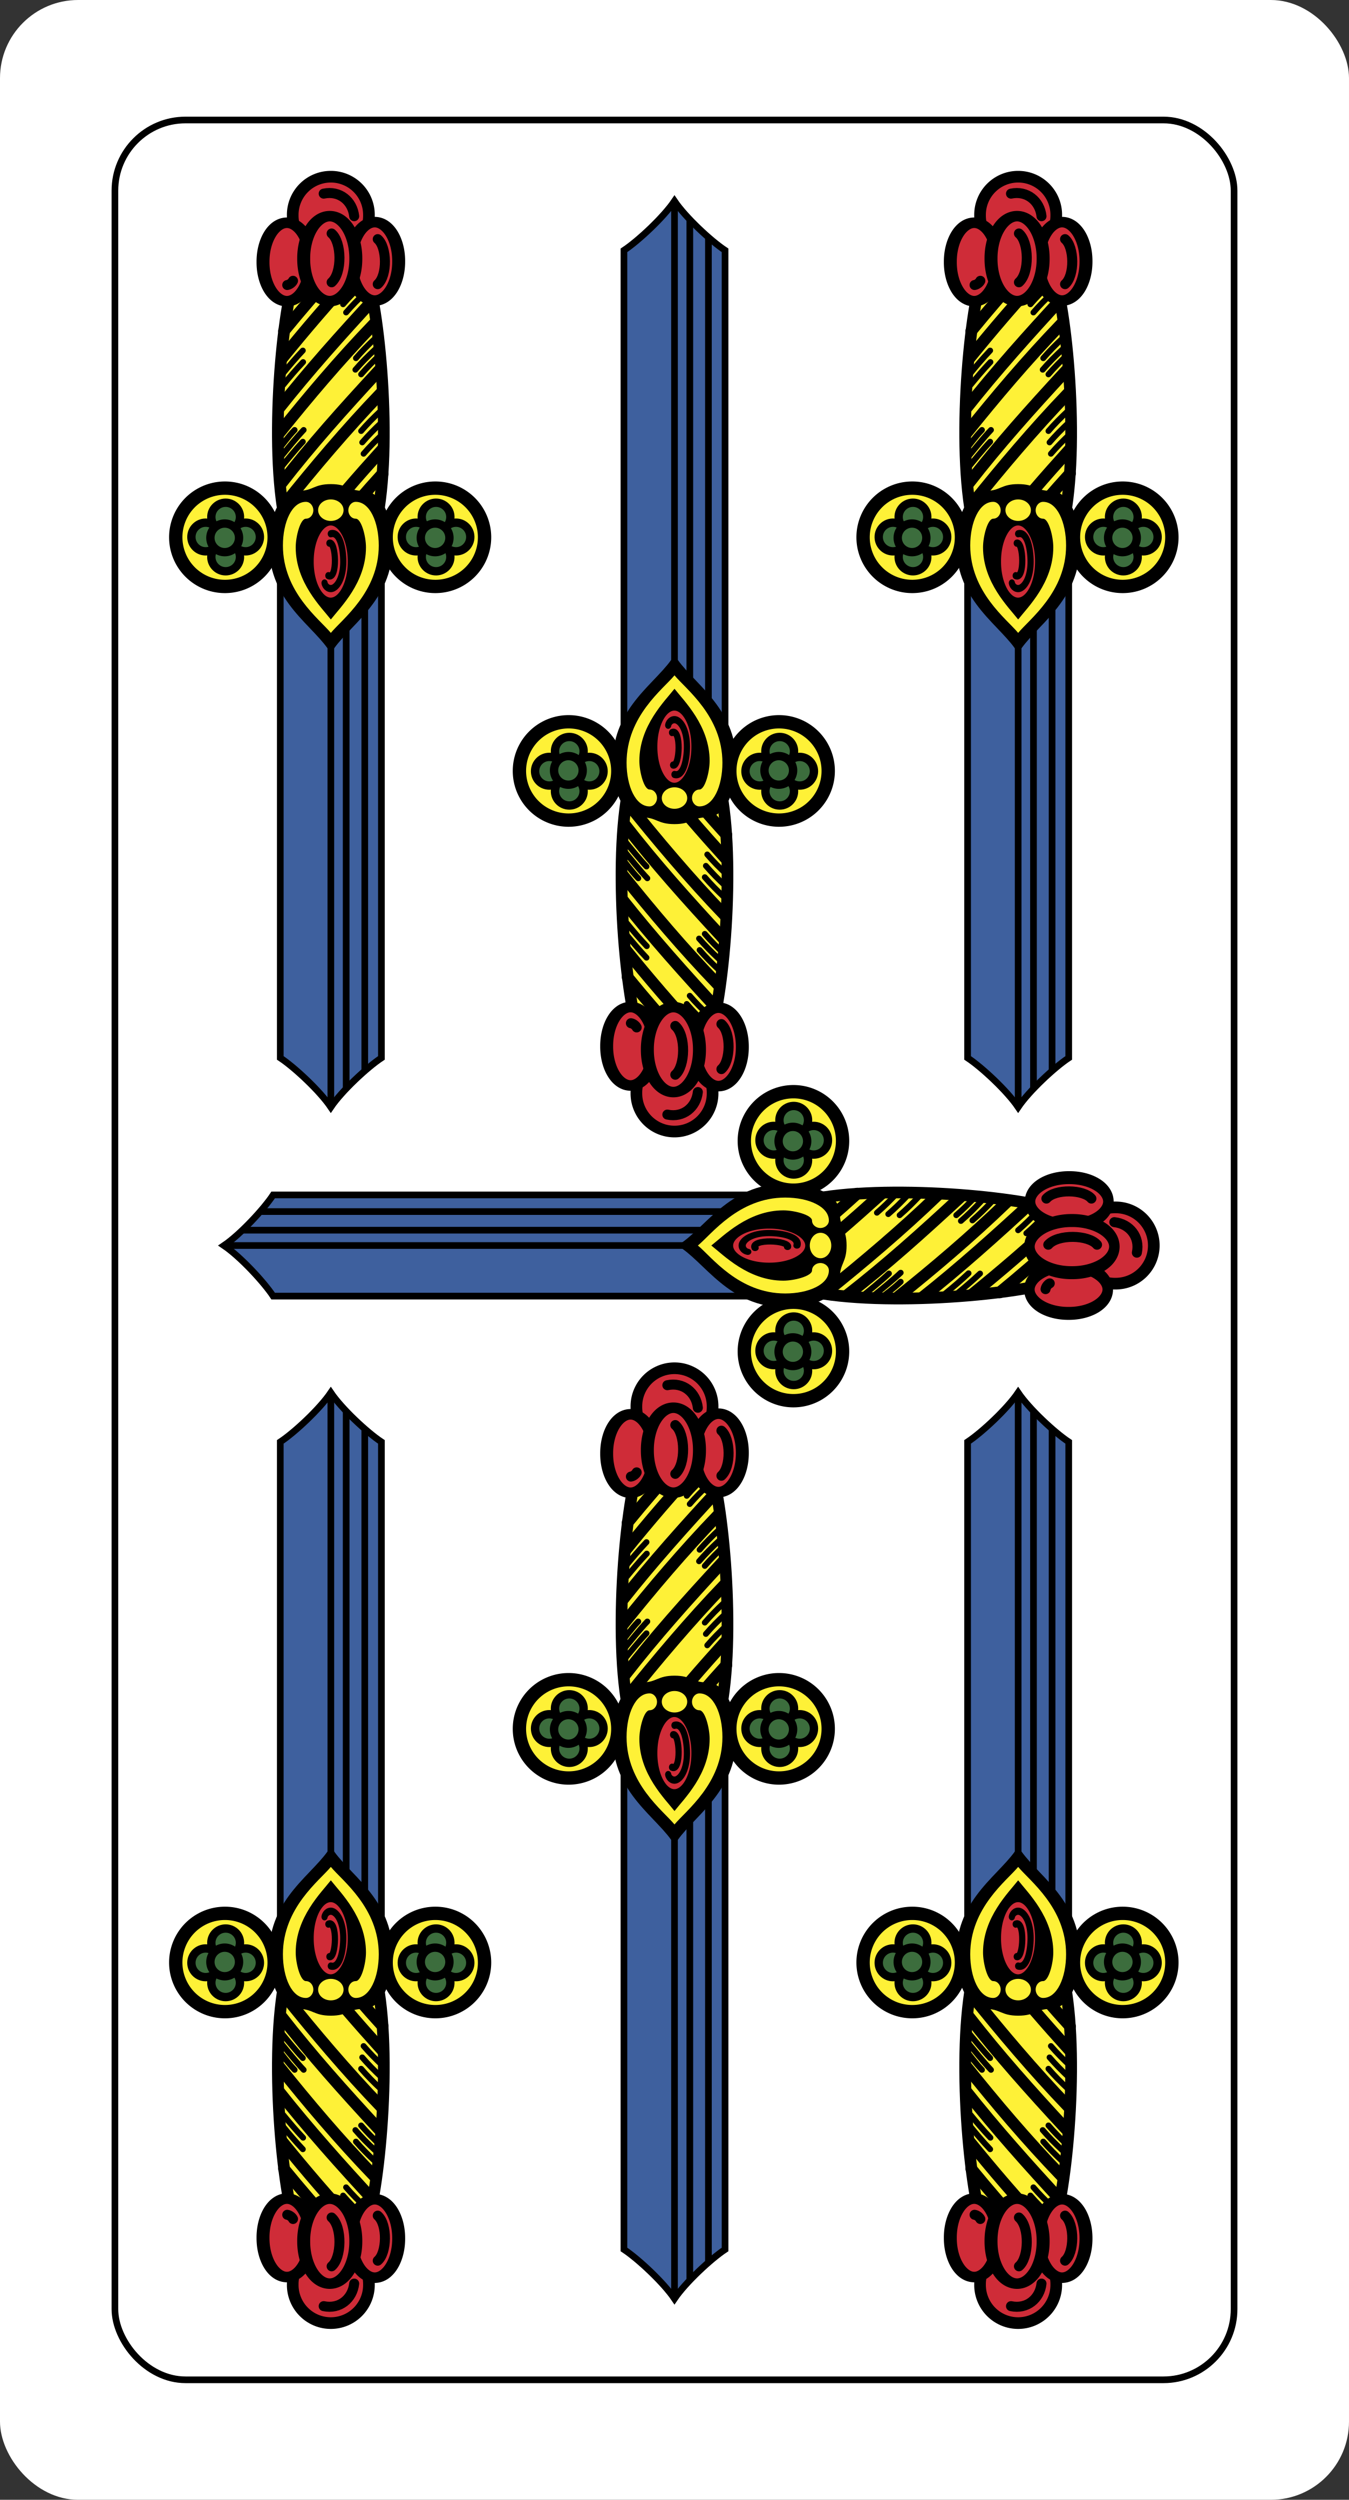 <?xml version="1.0" encoding="UTF-8" standalone="no"?>
<!-- Created with Inkscape (http://www.inkscape.org/) -->
<svg
   xmlns:dc="http://purl.org/dc/elements/1.1/"
   xmlns:cc="http://web.resource.org/cc/"
   xmlns:rdf="http://www.w3.org/1999/02/22-rdf-syntax-ns#"
   xmlns:svg="http://www.w3.org/2000/svg"
   xmlns="http://www.w3.org/2000/svg"
   xmlns:xlink="http://www.w3.org/1999/xlink"
   xmlns:sodipodi="http://sodipodi.sourceforge.net/DTD/sodipodi-0.dtd"
   xmlns:inkscape="http://www.inkscape.org/namespaces/inkscape"
   width="810"
   height="1500"
   id="svg20735"
   sodipodi:version="0.32"
   inkscape:version="0.45.1"
   version="1.0"
   sodipodi:docbase="C:\Documents and Settings\Flanker\Desktop\Temporanei\SVG\Piacentine SVG"
   sodipodi:docname="Piacentine-S7.svg"
   inkscape:output_extension="org.inkscape.output.svg.inkscape"
   inkscape:export-filename="C:\Documents and Settings\Alessandro\Documenti\Visual Studio 2005\Projects\ConsoleApplication1\ConsoleApplication1\Media\cards\carte\S3.nuovo.png"
   inkscape:export-xdpi="300"
   inkscape:export-ydpi="300">
  <rect width="100%" height="100%" fill="#333333" stroke="none"/>
  <defs
     id="defs20737" />
  <sodipodi:namedview
     id="base"
     pagecolor="#ffffff"
     bordercolor="#666666"
     borderopacity="1.0"
     inkscape:pageopacity="0.0"
     inkscape:pageshadow="2"
     inkscape:zoom="0.538"
     inkscape:cx="356.03318"
     inkscape:cy="813.57673"
     inkscape:document-units="px"
     inkscape:current-layer="layer1"
     inkscape:window-width="1280"
     inkscape:window-height="1003"
     inkscape:window-x="0"
     inkscape:window-y="0"
     inkscape:showpageshadow="true" />
  <g
     inkscape:label="Livello 1"
     inkscape:groupmode="layer"
     id="layer1"
     transform="translate(125,509.066)">
    <rect
       rx="46.912"
       ry="46.912"
       y="-509.066"
       x="-125"
       height="1500"
       width="810"
       id="rect26881"
       style="fill:#ffffff;fill-opacity:1;fill-rule:evenodd;stroke:none;stroke-width:4;stroke-linejoin:miter;stroke-miterlimit:4;stroke-dasharray:none;stroke-opacity:1" />
    <use
       x="0"
       y="0"
       xlink:href="#g3419"
       id="use5492"
       transform="translate(-206.349,-714.993)"
       width="810"
       height="1500" />
    <g
       id="g3419"
       transform="translate(9.7625446e-6,34.076)">
      <g
         transform="translate(1759.421,-24.437)"
         id="g6133">
        <path
           sodipodi:type="arc"
           style="fill:#cf2c38;fill-opacity:1;stroke:#000000;stroke-width:2.688;stroke-linecap:round;stroke-linejoin:round;stroke-miterlimit:4;stroke-dasharray:none;stroke-opacity:1"
           id="path7468"
           sodipodi:cx="38.284519"
           sodipodi:cy="1162.5522"
           sodipodi:rx="8.7866106"
           sodipodi:ry="8.7866106"
           d="M 47.071 1162.552 A 8.787 8.787 0 1 1  29.498,1162.552 A 8.787 8.787 0 1 1  47.071 1162.552 z"
           transform="matrix(2.604,0,0,2.604,-1372.77,-2175.142)" />
        <path
           style="fill:none;fill-opacity:1;stroke:#000000;stroke-width:6;stroke-linecap:round;stroke-linejoin:round;stroke-miterlimit:4;stroke-dasharray:none;stroke-opacity:1"
           d="M -1277.371,865.098 C -1267.811,867.121 -1260.063,860.699 -1259.053,851.56"
           id="path4920"
           sodipodi:nodetypes="cc" />
      </g>
      <path
         sodipodi:type="arc"
         style="fill:#fef137;fill-opacity:1;fill-rule:nonzero;stroke:#000000;stroke-width:5.633;stroke-linecap:butt;stroke-linejoin:miter;stroke-miterlimit:4;stroke-dasharray:none;stroke-dashoffset:0;stroke-opacity:1"
         id="path2491"
         sodipodi:cx="3208.5005"
         sodipodi:cy="1406.9587"
         sodipodi:rx="20.789125"
         sodipodi:ry="20.789125"
         d="M 3229.29 1406.959 A 20.789 20.789 0 1 1  3187.711,1406.959 A 20.789 20.789 0 1 1  3229.29 1406.959 z"
         transform="matrix(1.421,1.5823464e-2,-1.5846455e-2,1.419,-4114.21,-1412.789)" />
      <path
         sodipodi:type="arc"
         style="fill:#fef137;fill-opacity:1;fill-rule:nonzero;stroke:#000000;stroke-width:5.633;stroke-linecap:butt;stroke-linejoin:miter;stroke-miterlimit:4;stroke-dasharray:none;stroke-dashoffset:0;stroke-opacity:1"
         id="path2493"
         sodipodi:cx="3208.5005"
         sodipodi:cy="1406.9587"
         sodipodi:rx="20.789125"
         sodipodi:ry="20.789125"
         d="M 3229.29 1406.959 A 20.789 20.789 0 1 1  3187.711,1406.959 A 20.789 20.789 0 1 1  3229.29 1406.959 z"
         transform="matrix(1.421,1.5823464e-2,-1.5846455e-2,1.419,-3987.878,-1412.789)" />
      <g
         transform="matrix(0.75,0,0,0.75,393.503,233.595)"
         id="g4956">
        <path
           style="fill:#3c6d3d;fill-opacity:1;fill-rule:nonzero;stroke:#000000;stroke-width:6.668;stroke-linecap:butt;stroke-linejoin:miter;stroke-miterlimit:4;stroke-dasharray:none;stroke-dashoffset:0;stroke-opacity:1"
           d="M 39.706,507.292 C 33.377,507.222 28.183,512.285 28.112,518.605 C 28.042,524.924 33.127,530.128 39.456,530.198 C 45.785,530.269 50.979,525.174 51.05,518.855 C 51.121,512.535 46.035,507.362 39.706,507.292 z M 39.706,539.23 C 33.377,539.159 28.183,544.253 28.112,550.573 C 28.042,556.893 33.127,562.065 39.456,562.136 C 45.785,562.206 50.979,557.143 51.05,550.823 C 51.121,544.503 46.035,539.3 39.706,539.23 z "
           id="path4958" />
        <path
           id="path4960"
           d="M 12.159,534.589 C 12.089,540.918 17.152,546.112 23.472,546.183 C 29.792,546.253 34.995,541.168 35.066,534.839 C 35.136,528.51 30.042,523.316 23.722,523.245 C 17.402,523.175 12.23,528.26 12.159,534.589 z M 44.097,534.589 C 44.026,540.918 49.121,546.112 55.441,546.183 C 61.76,546.253 66.933,541.168 67.003,534.839 C 67.074,528.51 62.01,523.316 55.691,523.245 C 49.371,523.175 44.167,528.26 44.097,534.589 z "
           style="fill:#3c6d3d;fill-opacity:1;fill-rule:nonzero;stroke:#000000;stroke-width:6.668;stroke-linecap:butt;stroke-linejoin:miter;stroke-miterlimit:4;stroke-dasharray:none;stroke-dashoffset:0;stroke-opacity:1" />
        <path
           sodipodi:type="arc"
           style="fill:#3c6d3d;fill-opacity:1;fill-rule:nonzero;stroke:#000000;stroke-width:3.521;stroke-linecap:butt;stroke-linejoin:miter;stroke-miterlimit:4;stroke-dasharray:none;stroke-dashoffset:0;stroke-opacity:1"
           id="path4962"
           sodipodi:cx="3206.3123"
           sodipodi:cy="1405.7278"
           sodipodi:rx="6.0497122"
           sodipodi:ry="6.0497122"
           d="M 3212.362 1405.728 A 6.05 6.05 0 1 1  3200.262,1405.728 A 6.05 6.05 0 1 1  3212.362 1405.728 z"
           transform="matrix(1.895,2.1102361e-2,-2.1133022e-2,1.892,-6007.42,-2193.262)" />
      </g>
      <g
         id="g4964"
         transform="matrix(0.75,0,0,0.75,519.835,233.595)">
        <path
           id="path4966"
           d="M 39.706,507.292 C 33.377,507.222 28.183,512.285 28.112,518.605 C 28.042,524.924 33.127,530.128 39.456,530.198 C 45.785,530.269 50.979,525.174 51.05,518.855 C 51.121,512.535 46.035,507.362 39.706,507.292 z M 39.706,539.23 C 33.377,539.159 28.183,544.253 28.112,550.573 C 28.042,556.893 33.127,562.065 39.456,562.136 C 45.785,562.206 50.979,557.143 51.05,550.823 C 51.121,544.503 46.035,539.3 39.706,539.23 z "
           style="fill:#3c6d3d;fill-opacity:1;fill-rule:nonzero;stroke:#000000;stroke-width:6.668;stroke-linecap:butt;stroke-linejoin:miter;stroke-miterlimit:4;stroke-dasharray:none;stroke-dashoffset:0;stroke-opacity:1" />
        <path
           style="fill:#3c6d3d;fill-opacity:1;fill-rule:nonzero;stroke:#000000;stroke-width:6.668;stroke-linecap:butt;stroke-linejoin:miter;stroke-miterlimit:4;stroke-dasharray:none;stroke-dashoffset:0;stroke-opacity:1"
           d="M 12.159,534.589 C 12.089,540.918 17.152,546.112 23.472,546.183 C 29.792,546.253 34.995,541.168 35.066,534.839 C 35.136,528.51 30.042,523.316 23.722,523.245 C 17.402,523.175 12.23,528.26 12.159,534.589 z M 44.097,534.589 C 44.026,540.918 49.121,546.112 55.441,546.183 C 61.76,546.253 66.933,541.168 67.003,534.839 C 67.074,528.51 62.01,523.316 55.691,523.245 C 49.371,523.175 44.167,528.26 44.097,534.589 z "
           id="path4968" />
        <path
           transform="matrix(1.895,2.1102361e-2,-2.1133022e-2,1.892,-6007.42,-2193.262)"
           d="M 3212.362 1405.728 A 6.05 6.05 0 1 1  3200.262,1405.728 A 6.05 6.05 0 1 1  3212.362 1405.728 z"
           sodipodi:ry="6.0497122"
           sodipodi:rx="6.0497122"
           sodipodi:cy="1405.7278"
           sodipodi:cx="3206.3123"
           id="path4970"
           style="fill:#3c6d3d;fill-opacity:1;fill-rule:nonzero;stroke:#000000;stroke-width:3.521;stroke-linecap:butt;stroke-linejoin:miter;stroke-miterlimit:4;stroke-dasharray:none;stroke-dashoffset:0;stroke-opacity:1"
           sodipodi:type="arc" />
      </g>
      <g
         style="fill:#fef137;fill-opacity:1"
         transform="translate(1754.104,-24.437)"
         id="g5592">
        <path
           style="opacity:1;fill:#fef137;fill-opacity:1;stroke:#000000;stroke-width:7;stroke-linecap:round;stroke-linejoin:round;stroke-miterlimit:4;stroke-dasharray:none;stroke-opacity:1"
           d="M -1169.094,1172.719 C -1180,1216.53 -1172.754,1300.102 -1163.844,1327.812 L -1121.688,1327.812 C -1112.777,1300.102 -1105.5,1216.53 -1116.406,1172.719 L -1169.094,1172.719 z "
           transform="translate(-125,-509.066)"
           id="path4538"
           sodipodi:nodetypes="ccccc" />
        <path
           style="opacity:1;fill:#fef137;fill-opacity:1;stroke:#000000;stroke-width:7;stroke-linecap:round;stroke-linejoin:round;stroke-miterlimit:4;stroke-dasharray:none;stroke-opacity:1"
           d="M -1170.735,1187.519 C -1153.26,1209.315 -1133.537,1232.754 -1112.576,1254.55"
           id="path4543"
           transform="translate(-125,-509.066)"
           sodipodi:nodetypes="cc" />
        <path
           style="opacity:1;fill:#fef137;fill-opacity:1;stroke:#000000;stroke-width:7;stroke-linecap:round;stroke-linejoin:round;stroke-miterlimit:4;stroke-dasharray:none;stroke-opacity:1"
           d="M -1172.706,1200.005 C -1154.403,1223.554 -1135.672,1244.473 -1113.89,1268.022"
           id="path4545"
           transform="translate(-125,-509.066)"
           sodipodi:nodetypes="cc" />
        <path
           sodipodi:nodetypes="cc"
           id="path4547"
           d="M -1298.692,721.497 C -1281.218,743.293 -1262.809,765.089 -1241.848,786.885"
           style="opacity:1;fill:#fef137;fill-opacity:1;stroke:#000000;stroke-width:7;stroke-linecap:round;stroke-linejoin:round;stroke-miterlimit:4;stroke-dasharray:none;stroke-opacity:1" />
        <path
           sodipodi:nodetypes="cc"
           id="path4549"
           d="M -1299.226,735.856 C -1281.58,758.232 -1261.56,780.609 -1240.862,802.985"
           style="opacity:1;fill:#fef137;fill-opacity:1;stroke:#000000;stroke-width:7;stroke-linecap:round;stroke-linejoin:round;stroke-miterlimit:4;stroke-dasharray:none;stroke-opacity:1" />
        <path
           style="opacity:1;fill:#fef137;fill-opacity:1;stroke:#000000;stroke-width:7;stroke-linecap:round;stroke-linejoin:round;stroke-miterlimit:4;stroke-dasharray:none;stroke-opacity:1"
           d="M -1297.353,765.835 C -1283.268,783.202 -1268.486,800.569 -1252.189,817.936"
           id="path4551"
           sodipodi:nodetypes="cs" />
        <path
           style="opacity:1;fill:#fef137;fill-opacity:1;stroke:#000000;stroke-width:7;stroke-linecap:round;stroke-linejoin:round;stroke-miterlimit:4;stroke-dasharray:none;stroke-opacity:1"
           d="M -1295.908,782.691 C -1286.045,794.781 -1275.556,806.87 -1264.708,818.96"
           id="path4553"
           sodipodi:nodetypes="cs" />
        <path
           sodipodi:nodetypes="cs"
           id="path4555"
           d="M -1265.786,663.514 C -1256.492,674.735 -1246.842,685.955 -1236.614,697.175"
           style="opacity:1;fill:#fef137;fill-opacity:1;stroke:#000000;stroke-width:7;stroke-linecap:round;stroke-linejoin:round;stroke-miterlimit:4;stroke-dasharray:none;stroke-opacity:1" />
        <path
           sodipodi:nodetypes="cs"
           id="path4557"
           d="M -1278.247,663.279 C -1265.494,679.323 -1251.546,695.367 -1237.03,711.411"
           style="opacity:1;fill:#fef137;fill-opacity:1;stroke:#000000;stroke-width:7;stroke-linecap:round;stroke-linejoin:round;stroke-miterlimit:4;stroke-dasharray:none;stroke-opacity:1" />
        <path
           style="opacity:1;fill:#fef137;fill-opacity:1;stroke:#000000;stroke-width:3.5;stroke-linecap:round;stroke-linejoin:round;stroke-miterlimit:4;stroke-dasharray:none;stroke-opacity:1"
           d="M -1236.262,721.168 C -1240.621,717.116 -1244.608,713.063 -1248.091,709.011"
           id="path4559"
           sodipodi:nodetypes="cc" />
        <path
           sodipodi:nodetypes="cc"
           id="path5530"
           d="M -1237.083,727.986 C -1241.442,723.934 -1245.429,719.881 -1248.912,715.829"
           style="opacity:1;fill:#fef137;fill-opacity:1;stroke:#000000;stroke-width:3.5;stroke-linecap:round;stroke-linejoin:round;stroke-miterlimit:4;stroke-dasharray:none;stroke-opacity:1" />
        <path
           style="opacity:1;fill:#fef137;fill-opacity:1;stroke:#000000;stroke-width:3.5;stroke-linecap:round;stroke-linejoin:round;stroke-miterlimit:4;stroke-dasharray:none;stroke-opacity:1"
           d="M -1237.741,734.805 C -1242.1,730.752 -1246.086,726.7 -1249.57,722.647"
           id="path5532"
           sodipodi:nodetypes="cc" />
        <path
           sodipodi:nodetypes="cc"
           id="path5558"
           d="M -1237.741,768.813 C -1242.1,764.76 -1246.086,760.708 -1249.57,756.655"
           style="opacity:1;fill:#fef137;fill-opacity:1;stroke:#000000;stroke-width:3.5;stroke-linecap:round;stroke-linejoin:round;stroke-miterlimit:4;stroke-dasharray:none;stroke-opacity:1" />
        <path
           style="opacity:1;fill:#fef137;fill-opacity:1;stroke:#000000;stroke-width:3.5;stroke-linecap:round;stroke-linejoin:round;stroke-miterlimit:4;stroke-dasharray:none;stroke-opacity:1"
           d="M -1241.191,771.606 C -1245.55,767.553 -1249.536,763.501 -1253.02,759.448"
           id="path5560"
           sodipodi:nodetypes="cc" />
        <path
           sodipodi:nodetypes="cc"
           id="path5562"
           d="M -1240.862,778.506 C -1245.221,774.453 -1249.208,770.401 -1252.691,766.348"
           style="opacity:1;fill:#fef137;fill-opacity:1;stroke:#000000;stroke-width:3.5;stroke-linecap:round;stroke-linejoin:round;stroke-miterlimit:4;stroke-dasharray:none;stroke-opacity:1" />
        <path
           style="opacity:1;fill:#fef137;fill-opacity:1;stroke:#000000;stroke-width:3.5;stroke-linecap:round;stroke-linejoin:round;stroke-miterlimit:4;stroke-dasharray:none;stroke-opacity:1"
           d="M -1246.777,805.942 C -1251.136,801.89 -1255.122,797.837 -1258.605,793.785"
           id="path5564"
           sodipodi:nodetypes="cc" />
        <path
           sodipodi:nodetypes="cc"
           id="path5566"
           d="M -1248.584,810.871 C -1252.943,806.819 -1256.929,802.766 -1260.413,798.714"
           style="opacity:1;fill:#fef137;fill-opacity:1;stroke:#000000;stroke-width:3.5;stroke-linecap:round;stroke-linejoin:round;stroke-miterlimit:4;stroke-dasharray:none;stroke-opacity:1" />
        <path
           style="opacity:1;fill:#fef137;fill-opacity:1;stroke:#000000;stroke-width:3.5;stroke-linecap:round;stroke-linejoin:round;stroke-miterlimit:4;stroke-dasharray:none;stroke-opacity:1"
           d="M -1296.557,757.148 C -1293.266,761.201 -1288.749,766.567 -1284.563,770.948"
           id="path5568"
           sodipodi:nodetypes="cc" />
        <path
           sodipodi:nodetypes="cc"
           id="path5570"
           d="M -1296.392,750.248 C -1293.102,754.3 -1288.585,759.667 -1284.399,764.048"
           style="opacity:1;fill:#fef137;fill-opacity:1;stroke:#000000;stroke-width:3.5;stroke-linecap:round;stroke-linejoin:round;stroke-miterlimit:4;stroke-dasharray:none;stroke-opacity:1" />
        <path
           style="opacity:1;fill:#fef137;fill-opacity:1;stroke:#000000;stroke-width:3.5;stroke-linecap:round;stroke-linejoin:round;stroke-miterlimit:4;stroke-dasharray:none;stroke-opacity:1"
           d="M -1297.871,707.039 C -1294.581,711.092 -1288.257,718.923 -1284.071,723.304"
           id="path5572"
           sodipodi:nodetypes="cc" />
        <path
           sodipodi:nodetypes="cc"
           id="path5574"
           d="M -1300.007,710.49 C -1296.716,714.542 -1293.678,718.923 -1289.492,723.304"
           style="opacity:1;fill:#fef137;fill-opacity:1;stroke:#000000;stroke-width:3.5;stroke-linecap:round;stroke-linejoin:round;stroke-miterlimit:4;stroke-dasharray:none;stroke-opacity:1" />
        <path
           sodipodi:nodetypes="cc"
           id="path5576"
           d="M -1298.364,699.975 C -1295.073,704.027 -1288.749,711.859 -1284.563,716.24"
           style="opacity:1;fill:#fef137;fill-opacity:1;stroke:#000000;stroke-width:3.5;stroke-linecap:round;stroke-linejoin:round;stroke-miterlimit:4;stroke-dasharray:none;stroke-opacity:1" />
      </g>
      <g
         transform="translate(1753.115,-24.437)"
         id="g5585">
        <path
           style="fill:#3e609e;fill-opacity:1;fill-rule:evenodd;stroke:#000000;stroke-width:4;stroke-linecap:butt;stroke-linejoin:miter;stroke-miterlimit:4;stroke-dasharray:none;stroke-opacity:1"
           d="M -1141.781,826 C -1148.372,835.754 -1163.603,849.93 -1172.125,855.562 L -1172.125,1157.75 L -1141.781,1157.75 L -1111.406,1157.75 L -1111.406,855.562 C -1119.928,849.93 -1135.191,835.754 -1141.781,826 z "
           transform="translate(-125,-509.066)"
           id="path2463" />
        <path
           sodipodi:nodetypes="cc"
           id="path2465"
           d="M -1266.766,320.628 L -1266.766,651.38"
           style="fill:#3e609e;fill-opacity:1;fill-rule:evenodd;stroke:#000000;stroke-width:4;stroke-linecap:round;stroke-linejoin:round;stroke-miterlimit:4;stroke-dasharray:none;stroke-opacity:1" />
        <path
           style="fill:#3e609e;fill-opacity:1;fill-rule:evenodd;stroke:#000000;stroke-width:4;stroke-linecap:round;stroke-linejoin:round;stroke-miterlimit:4;stroke-dasharray:none;stroke-opacity:1"
           d="M -1257.566,328.514 L -1257.566,659.266"
           id="path5581"
           sodipodi:nodetypes="cc" />
        <path
           sodipodi:nodetypes="cc"
           id="path5583"
           d="M -1246.394,339.686 L -1246.394,670.438"
           style="fill:#3e609e;fill-opacity:1;fill-rule:evenodd;stroke:#000000;stroke-width:4;stroke-linecap:round;stroke-linejoin:round;stroke-miterlimit:4;stroke-dasharray:none;stroke-opacity:1" />
      </g>
      <path
         sodipodi:type="arc"
         style="fill:#cf2c38;fill-opacity:1;stroke:#000000;stroke-width:6.903;stroke-linecap:round;stroke-linejoin:round;stroke-miterlimit:4;stroke-dasharray:none;stroke-opacity:1"
         id="path7464"
         sodipodi:cx="-54.602512"
         sodipodi:cy="1038.2845"
         sodipodi:rx="12.761506"
         sodipodi:ry="25.523012"
         d="M -41.841 1038.284 A 12.762 25.523 0 1 1  -67.364,1038.284 A 12.762 25.523 0 1 1  -41.841 1038.284 z"
         transform="matrix(1.125,0,0,0.914,521.402,-149.329)" />
      <path
         transform="matrix(1.125,0,0,0.914,574.153,-148.954)"
         d="M -41.841 1038.284 A 12.762 25.523 0 1 1  -67.364,1038.284 A 12.762 25.523 0 1 1  -41.841 1038.284 z"
         sodipodi:ry="25.523012"
         sodipodi:rx="12.761506"
         sodipodi:cy="1038.2845"
         sodipodi:cx="-54.602512"
         id="path7466"
         style="fill:#cf2c38;fill-opacity:1;stroke:#000000;stroke-width:6.903;stroke-linecap:round;stroke-linejoin:round;stroke-miterlimit:4;stroke-dasharray:none;stroke-opacity:1"
         sodipodi:type="arc" />
      <path
         style="fill:none;fill-opacity:1;stroke:#000000;stroke-width:6;stroke-linecap:round;stroke-linejoin:round;stroke-miterlimit:4;stroke-dasharray:none;stroke-opacity:1"
         d="M 514.511,786.341 C 520.467,791.597 520.069,808.678 514.511,813.371"
         id="path4924"
         sodipodi:nodetypes="cc" />
      <path
         transform="matrix(1.226,0,0,0.99,552.639,-226.24)"
         d="M -41.841 1038.284 A 12.762 25.523 0 1 1  -67.364,1038.284 A 12.762 25.523 0 1 1  -41.841 1038.284 z"
         sodipodi:ry="25.523012"
         sodipodi:rx="12.761506"
         sodipodi:cy="1038.2845"
         sodipodi:cx="-54.602512"
         id="path6491"
         style="fill:#cf2c38;fill-opacity:1;stroke:#000000;stroke-width:6.352;stroke-linecap:round;stroke-linejoin:round;stroke-miterlimit:4;stroke-dasharray:none;stroke-opacity:1"
         sodipodi:type="arc" />
      <path
         sodipodi:nodetypes="cc"
         id="path4928"
         d="M 460.165,785.831 C 461.716,786.04 463.253,787.452 463.637,788.365"
         style="fill:none;fill-opacity:1;stroke:#000000;stroke-width:6;stroke-linecap:round;stroke-linejoin:round;stroke-miterlimit:4;stroke-dasharray:none;stroke-opacity:1" />
      <path
         sodipodi:nodetypes="cc"
         id="path4932"
         d="M 486.821,787.463 C 493.311,793.158 492.878,811.668 486.821,816.753"
         style="fill:none;fill-opacity:1;stroke:#000000;stroke-width:6;stroke-linecap:round;stroke-linejoin:round;stroke-miterlimit:4;stroke-dasharray:none;stroke-opacity:1" />
      <path
         sodipodi:type="arc"
         style="fill:none;fill-opacity:1;fill-rule:nonzero;stroke:none;stroke-width:2;stroke-linecap:butt;stroke-linejoin:miter;stroke-miterlimit:4;stroke-dasharray:none;stroke-dashoffset:0;stroke-opacity:1"
         id="path2474"
         sodipodi:cx="3438.5"
         sodipodi:cy="1404.375"
         sodipodi:rx="9.5"
         sodipodi:ry="14.125"
         d="M 3448 1404.375 A 9.5 14.125 0 1 1  3429,1404.375 A 9.5 14.125 0 1 1  3448 1404.375 z"
         transform="matrix(1.338,1.7390253e-2,-1.4923958e-2,1.56,-4094.447,-1628.14)" />
      <path
         id="path4940"
         d="M 486.349,564.768 C 476.851,581.216 449.23,595.16 449.23,629.82 C 449.23,647.229 456.16,662.32 467.039,662.32 C 475.613,662.32 476.036,666.363 486.349,666.363 C 496.661,666.363 497.084,662.32 505.659,662.32 C 516.537,662.32 523.468,647.229 523.468,629.82 C 523.468,595.16 495.846,581.216 486.349,564.768 z "
         style="fill:#000000;fill-opacity:1;stroke:none;stroke-width:1;stroke-linecap:round;stroke-linejoin:round;stroke-miterlimit:4;stroke-dasharray:none;stroke-opacity:1" />
      <g
         transform="matrix(0.706,0,0,0.824,400.642,186.331)"
         id="g4942">
        <path
           sodipodi:type="arc"
           style="opacity:1;fill:#cf2c38;fill-opacity:1;stroke:#000000;stroke-width:8.498;stroke-linecap:round;stroke-linejoin:round;stroke-miterlimit:4;stroke-dasharray:none;stroke-opacity:1"
           id="path4944"
           sodipodi:cx="-217.45752"
           sodipodi:cy="903.2514"
           sodipodi:rx="17.159914"
           sodipodi:ry="29.290197"
           d="M -200.298 903.251 A 17.16 29.29 0 1 1  -234.617,903.251 A 17.16 29.29 0 1 1  -200.298 903.251 z"
           transform="matrix(1.121,0,0,1.04,365.068,-413.205)" />
        <path
           style="opacity:1;fill:none;fill-opacity:1;stroke:#000000;stroke-width:5.243;stroke-linecap:round;stroke-linejoin:round;stroke-miterlimit:4;stroke-dasharray:none;stroke-opacity:1"
           d="M -221.6,892.009 C -213.576,888.804 -215.01,917.255 -220.712,915.678"
           id="path4946"
           transform="translate(340.894,-376.118)"
           sodipodi:nodetypes="cc" />
        <path
           style="opacity:1;fill:none;fill-opacity:1;stroke:#000000;stroke-width:5.243;stroke-linecap:round;stroke-linejoin:round;stroke-miterlimit:4;stroke-dasharray:none;stroke-opacity:1"
           d="M -224.854,886.683 C -224.375,884.01 -220.793,881.47 -217.171,883.151 C -212.54,885.301 -208.905,892.414 -208.905,902.149 C -208.905,911.884 -211.951,924.431 -219.529,922.524"
           id="path4948"
           transform="translate(340.894,-376.118)"
           sodipodi:nodetypes="cszc" />
      </g>
      <path
         id="path4950"
         d="M 486.349,577.084 C 479.555,585.331 457.571,601.576 457.571,629.517 C 457.571,643.551 462.948,655.733 471.378,655.733 C 473.973,655.733 475.856,653.218 475.856,650.66 C 475.856,648.101 474.019,645.612 471.378,645.612 C 468.004,645.612 465.254,634.96 465.254,628.409 C 465.254,607.331 480.631,592.468 486.349,585.144 C 492.066,592.468 507.443,607.331 507.443,628.409 C 507.443,634.96 504.693,645.612 501.319,645.612 C 498.679,645.612 496.841,648.101 496.841,650.66 C 496.841,653.218 498.724,655.733 501.319,655.733 C 509.75,655.733 515.126,643.551 515.126,629.517 C 515.126,601.576 493.142,585.331 486.349,577.084 z M 486.349,644.273 C 482.133,644.273 478.71,647.17 478.71,650.737 C 478.71,654.303 482.133,657.175 486.349,657.175 C 490.565,657.175 493.988,654.303 493.988,650.737 C 493.988,647.17 490.565,644.273 486.349,644.273 z "
         style="fill:#fef137;fill-opacity:1;stroke:none;stroke-width:1;stroke-linecap:round;stroke-linejoin:round;stroke-miterlimit:4;stroke-dasharray:none;stroke-opacity:1" />
    </g>
    <use
       x="0"
       y="0"
       xlink:href="#g3419"
       id="use3584"
       transform="translate(-412.698,3.0000024e-7)"
       width="810"
       height="1500" />
    <use
       x="0"
       y="0"
       xlink:href="#g3419"
       id="use3726"
       transform="matrix(1,0,0,-1,0,481.867)"
       width="810"
       height="1500" />
    <use
       x="0"
       y="0"
       xlink:href="#g3419"
       id="use3730"
       transform="matrix(1,0,0,-1,-412.698,481.867)"
       width="810"
       height="1500" />
    <rect
       rx="42.408"
       style="fill:none;fill-opacity:1;fill-rule:evenodd;stroke:#000000;stroke-width:4;stroke-linejoin:miter;stroke-miterlimit:4;stroke-dasharray:none;stroke-opacity:1"
       id="rect26883"
       width="672"
       height="1356"
       x="-56"
       y="-437.066"
       ry="42.408" />
    <path
       sodipodi:nodetypes="cccccc"
       d="M 568.656,530.141 L 488.538,529.334 L 488.476,-303.226 L 528.922,-350.034 L 570.196,-301.251 L 568.656,530.141 z "
       style="fill:none;fill-opacity:1;fill-rule:evenodd;stroke:none;stroke-width:1px;stroke-linecap:butt;stroke-linejoin:miter;stroke-opacity:1"
       id="path2472" />
    <path
       sodipodi:nodetypes="cccccc"
       d="M 568.656,530.141 L 488.538,529.334 L 488.476,-303.226 L 528.922,-350.034 L 570.196,-301.251 L 568.656,530.141 z "
       style="fill:none;fill-opacity:1;fill-rule:evenodd;stroke:none;stroke-width:1px;stroke-linecap:butt;stroke-linejoin:miter;stroke-opacity:1"
       id="path4156" />
    <use
       x="0"
       y="0"
       xlink:href="#g3419"
       id="use5496"
       transform="matrix(1,0,0,-1,-206.349,1196.86)"
       width="810"
       height="1500" />
    <use
       x="0"
       y="0"
       xlink:href="#g3419"
       id="use5494"
       transform="matrix(0,-1,1,0,-317.116,724.654)"
       width="810"
       height="1500" />
  </g>
</svg>
